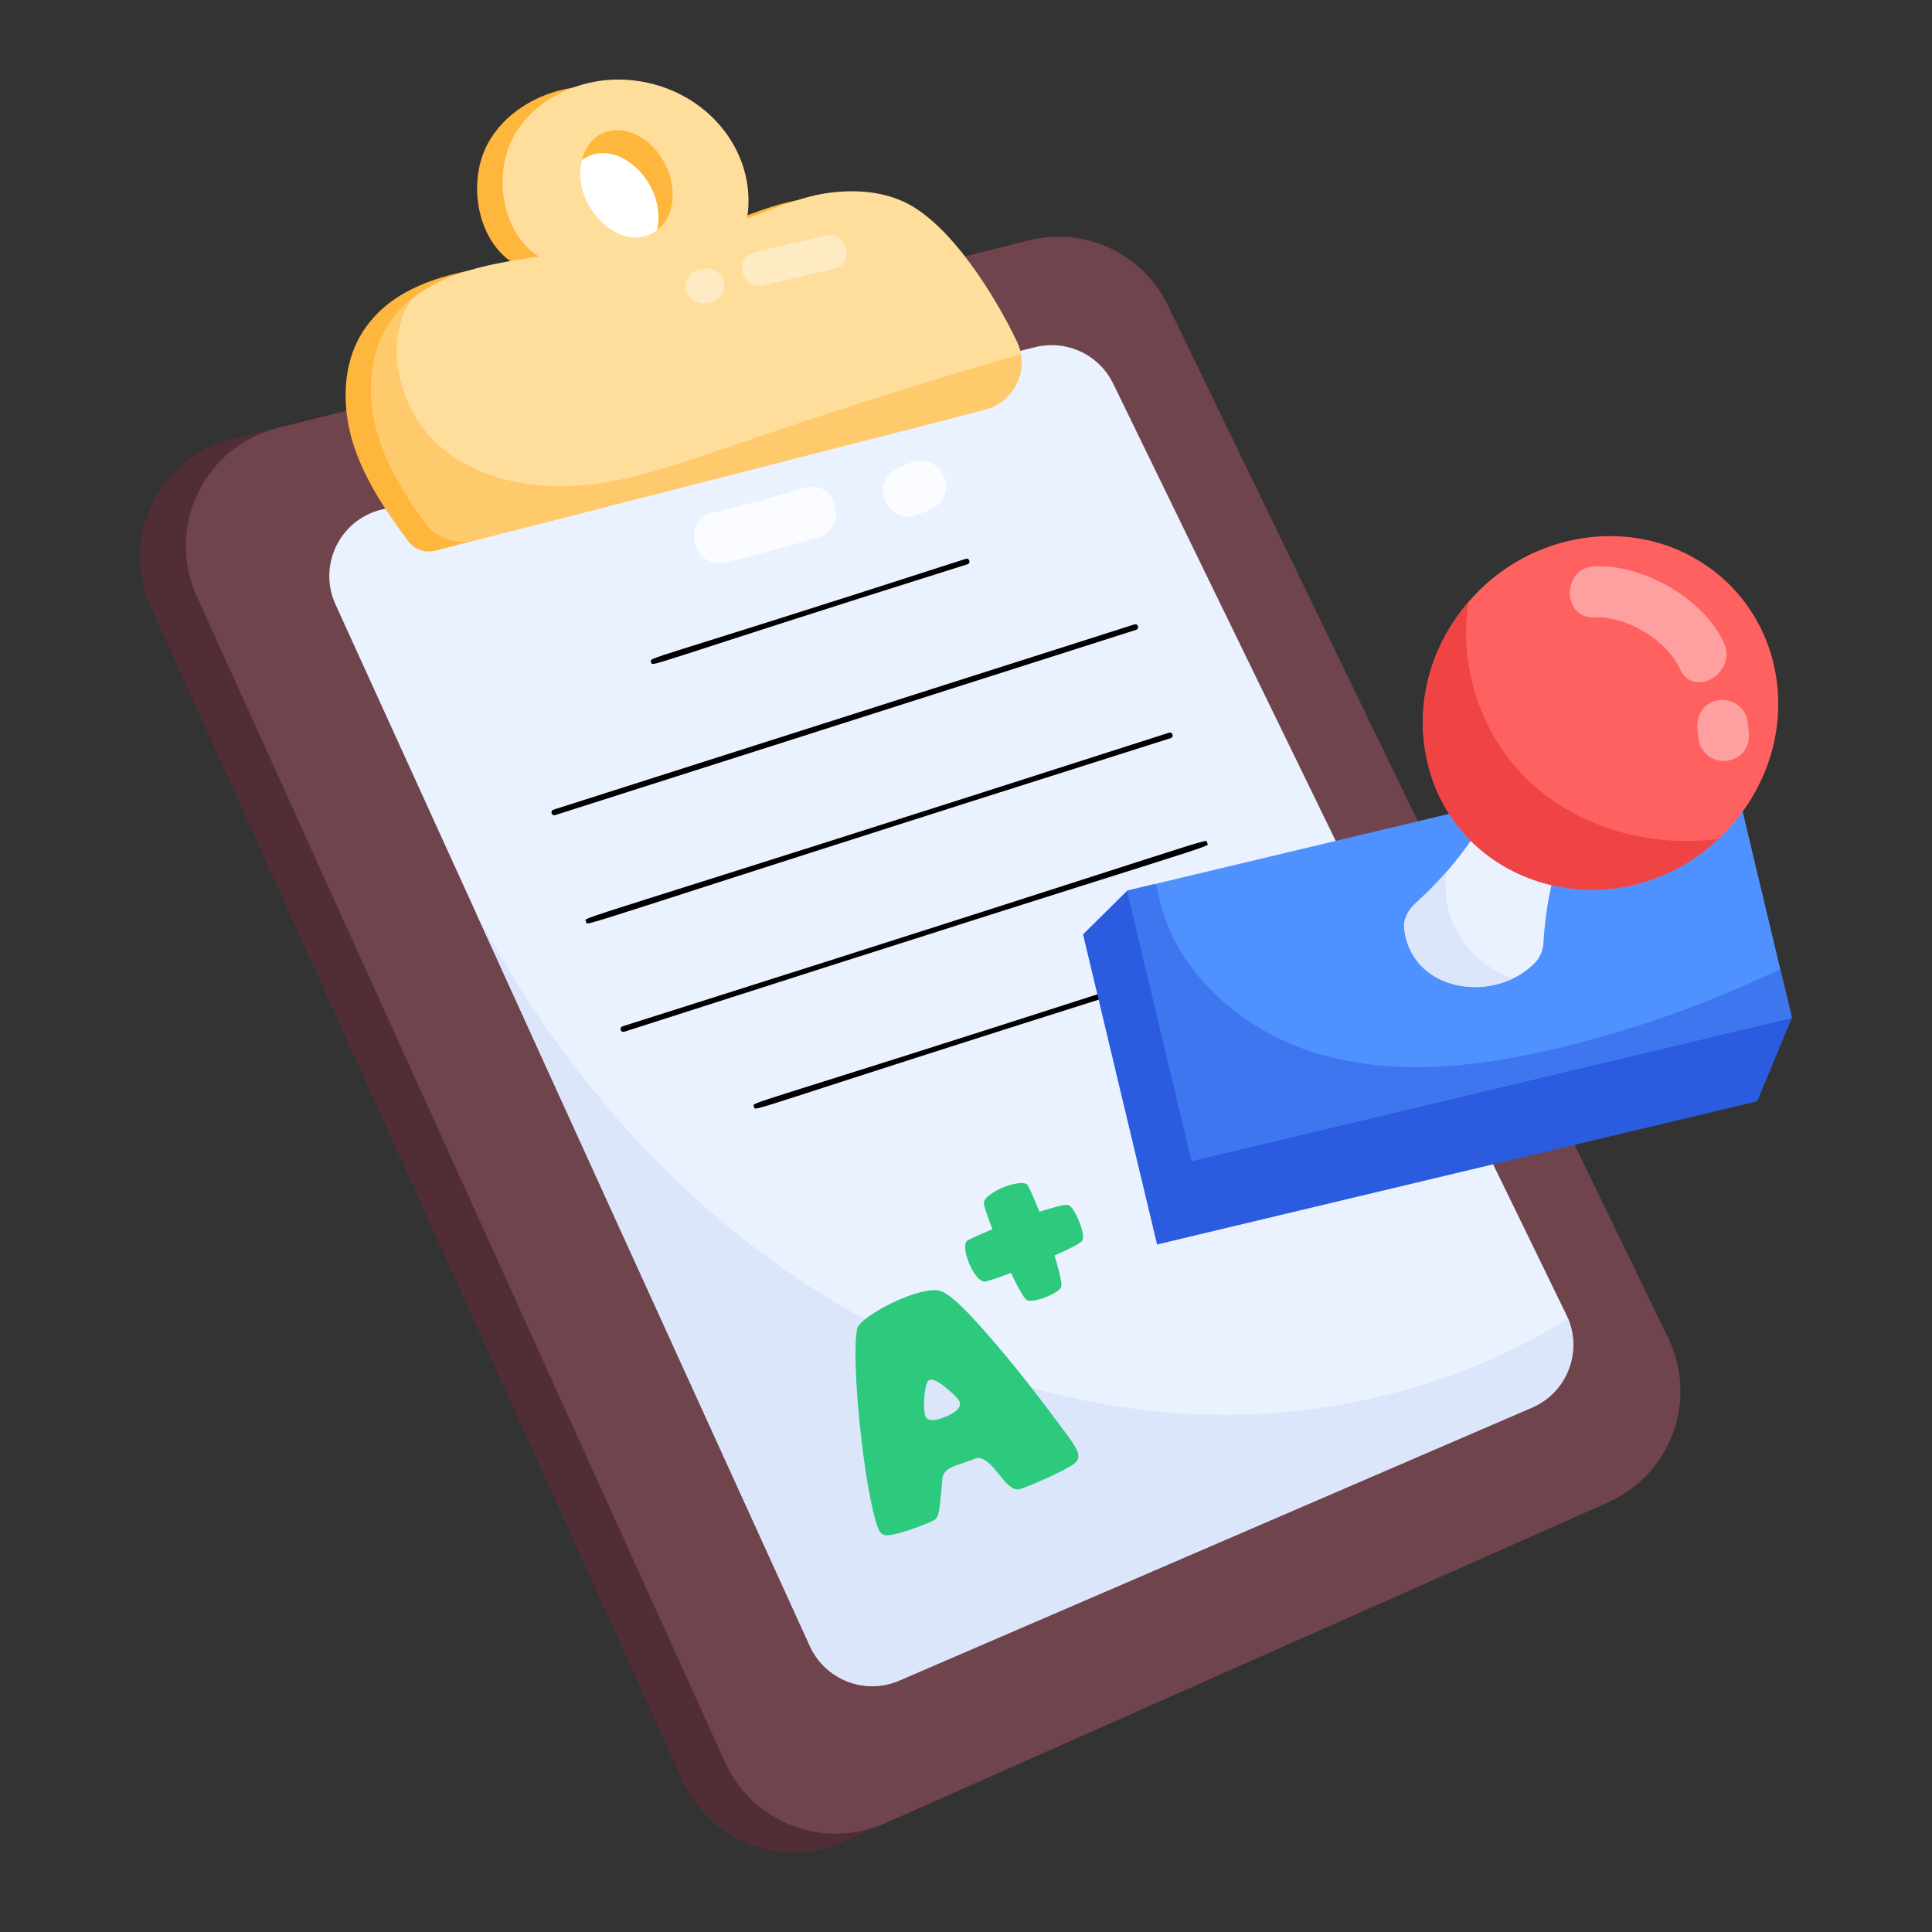 <svg id="Layer_1" enable-background="new 0 0 170 170" viewBox="0 0 170 170" xmlns="http://www.w3.org/2000/svg"><rect x="0" y="0" width="170" height="170" fill="#333333" stroke="none"/><g id="_x33_9"><g><path d="m137.78 133.849-63.614 28.233c-5.374 2.385-11.677-.035-14.117-5.421l-46.751-103.182c-2.773-6.12.646-13.242 7.131-14.856l66.1-16.445c4.917-1.223 10.03 1.185 12.251 5.77l44.264 91.394c2.653 5.477.267 12.051-5.264 14.506z" fill="#512e35"/></g><g><path d="m141.503 132.192-63.613 28.235c-5.374 2.385-11.665-.01-14.092-5.366l-46.489-102.604c-2.757-6.086.673-13.182 7.155-14.802l66.072-16.507c4.915-1.228 10.018 1.158 12.227 5.717l44.03 90.876c2.639 5.446.241 11.995-5.29 14.45z" fill="#70444d"/></g><g><path d="m134.804 123.854-55.677 24.019c-3.004 1.3-6.498-.049-7.859-3.028-.793-1.742 6.649 14.598-41.748-91.662-1.557-3.421.368-7.43 4.022-8.337l57.54-14.296c2.759-.687 5.628.65 6.866 3.2l39.885 81.952c.049.11.11.221.147.331 1.251 3.004-.135 6.511-3.176 7.823z" fill="#ebf2ff"/></g><g><path d="m134.804 123.854-55.677 24.019c-3.004 1.3-6.498-.049-7.859-3.028l-29.426-64.615c14.96 28.086 39.134 42.85 62.665 44.176 11.66.65 23.602-2.232 33.472-8.374 1.251 3.004-.135 6.511-3.176 7.823z" fill="#dbe6fa"/></g><g><g><path d="m57.292 58.266c-.15-.47-1.107.212 27.691-9.095.318-.099.466.376.152.477-28.916 9.097-27.694 9.083-27.844 8.618z"/></g><g><path d="m48.697 71.246 51.125-16.305c.317-.1.467.376.152.477l-51.125 16.305c-.324.1-.46-.378-.152-.477z"/></g><g><path d="m51.574 81.092c-.151-.473-2.89.783 51.287-16.619.319-.098.465.377.152.477-54.246 17.173-51.285 16.621-51.439 16.143z"/></g><g><path d="m54.852 90.797c-.106 0-.204-.067-.238-.174-.042-.132.031-.272.162-.314 54.234-17.173 51.289-16.615 51.439-16.143.151.473 2.889-.783-51.287 16.619-.025.008-.051.012-.076.012z"/></g><g><path d="m66.348 97.382c-.148-.464-1.63.38 33.897-11.073.132-.042.272.03.314.162s-.031.272-.162.314c-35.44 11.177-33.897 11.072-34.049 10.597z"/></g></g><g><g><g><path d="m77.749 135.046c-.21-.103-.362-.268-.455-.495-1.211-3.066-2.439-14.625-1.879-17.624.225-1.109 5.756-3.995 7.455-3.297.604.264 1.48 1.01 2.628 2.238 2.332 2.496 4.894 5.697 6.936 8.436 2.503 3.359 3.14 3.903 1.705 4.737-1.501.868-4.001 1.896-4.438 2-1.307.268-2.39-3.059-3.845-2.722-1.284.581-2.835.679-2.925 1.764-.264 2.966-.318 3.405-.693 3.648-.48.309-3.944 1.638-4.489 1.314zm3.82-13.379c-.251.594-.415 2.657-.061 3.087.249.305.822.271 1.718-.102.896-.374 1.309-.778 1.238-1.212-.044-.264-.491-.738-1.341-1.421-.85-.683-1.369-.8-1.555-.352z" fill="#2dc97d"/></g></g><g><g><path d="m93.943 106.022c.26.02.567.436.924 1.248.356.812.492 1.417.408 1.817-.03.128-.29.321-.779.58-.489.259-1.057.528-1.703.807.105.347.713 2.368.586 2.702-.026.262-.418.556-1.176.882-.758.327-1.352.45-1.783.371-.36-.061-1.295-2.083-1.451-2.419-.489.182-1.699.617-2.179.741-.628.172-1.25-.954-1.502-1.551-.222-.525-.628-1.804-.125-2.073.573-.298 1.567-.717 2.162-.968-.178-.462-.633-1.673-.743-2.158-.059-.263.091-.535.449-.816.739-.581 1.759-.975 2.613-1.072.44-.05.714.024.82.224.314.613.738 1.649.995 2.288.59-.187 1.121-.342 1.592-.465.471-.123.768-.169.89-.137z" fill="#2dc97d"/></g></g></g><g><path d="m38.285 48.455c-.892.229-1.833-.109-2.38-.85-1.864-2.523-3.643-5.133-4.67-8.085-1.194-3.432-1.23-7.465.788-10.486 2.867-4.292 8.353-5.192 13.141-5.88-3.26-2.076-4.08-7.299-2.166-10.656s5.997-5.131 9.855-4.898c6.826.414 11.613 6.181 10.64 12.199 2.209-.801 4.585-1.855 6.908-2.211 2.323-.356 4.776-.238 6.907.752 3.992 1.853 7.819 7.994 9.703 11.816 1.31 2.657-.12 5.849-2.99 6.584z" fill="#ffb63c"/></g><g><path d="m86.631 36.066-44.74 11.464c-1.741.441-3.568-.221-4.598-1.68-1.545-2.158-2.955-4.414-3.813-6.903-1.201-3.433-1.238-7.467.785-10.483 2.893-4.306 8.39-5.196 13.144-5.885-3.261-2.072-4.083-7.295-2.17-10.655 1.913-3.36 5.996-5.137 9.858-4.904 6.737.409 11.617 6.106 10.642 12.2 2.207-.797 4.586-1.851 6.903-2.207 2.317-.356 4.782-.233 6.903.748 4.089 1.894 8.052 8.326 9.956 12.334.172.356.282.711.331 1.067.393 2.146-.969 4.34-3.2 4.904z" fill="#ffde9b"/></g><g><path d="m57.34 20.569c-1.888.956-4.414-.245-5.64-2.673-1.366-2.731-.417-5.314 1.214-6.118 1.888-.944 4.414.245 5.628 2.685 1.085 2.158.917 4.966-1.201 6.106z" fill="#ffb63c"/></g><g><path d="m57.806 20.274c-3.059 2.296-7.624-2.067-6.621-6.167 3.064-2.299 7.592 2.062 6.621 6.167z" fill="#fff"/></g><g><path d="m157.67 89.559-3.047 7.346-52.81 12.599-6.515-27.288 3.893-3.849 2.316 2.367 46.601-11.118 4.328 18.119z" fill="#2b5bde"/></g><g><path d="m157.671 89.561-52.808 12.592-5.677-23.786c67.708-16.145 49.671-11.844 52.808-12.592.581 2.432-2.103-8.81 5.677 23.786z" fill="#4f91ff"/></g><g><path d="m137.501 74.382c-.969 2.832-1.545 5.738-1.692 8.607-.037.601-.27 1.226-.723 1.704-3.504 3.653-10.852 2.68-11.525-2.955-.098-.809.319-1.655.993-2.256 2.811-2.53 5.053-5.429 6.682-8.448z" fill="#ebf2ff"/></g><g><path d="m151.221 73.805c-9.23 8.672-24.142 4.156-25.871-8.104-.662-4.684.883-9.282 3.862-12.727 2.366-2.771 5.665-4.794 9.478-5.517 8.546-1.631 16.442 3.887 17.631 12.334.748 5.297-1.324 10.483-5.1 14.014z" fill="#ff6161"/></g><g><path d="m151.221 73.805c-9.23 8.672-24.142 4.156-25.871-8.104-.662-4.684.883-9.282 3.862-12.727-.907 5.628 1.116 11.746 5.284 15.718 4.377 4.169 10.74 5.922 16.724 5.113z" fill="#f04444"/></g><g><path d="m133.088 86.115c-3.727 1.778-8.963.343-9.527-4.377-.098-.809.319-1.655.993-2.256.981-.883 1.913-1.827 2.771-2.82-.659 4.03 1.55 7.814 5.763 9.453z" fill="#dbe6fa"/></g><g><path d="m157.671 89.561-52.808 12.592-5.677-23.786 2.342-.564.27.135c1.018 7.136 7.258 12.727 14.161 14.774 6.915 2.06 14.357 1.153 21.358-.539 6.658-1.618 13.144-3.924 19.323-6.903z" fill="#3d76ef"/></g><g><path d="m86.631 36.066-44.74 11.464c-1.741.441-3.568-.221-4.598-1.68-1.545-2.158-2.955-4.414-3.813-6.903-1.56-4.459-1.118-9.407 2.673-12.555-2.44 3.752-1.054 9.502 2.219 12.567 3.274 3.065 8.055 4.095 12.531 3.764 7.609-.563 12.195-3.806 38.928-11.562.393 2.146-.969 4.34-3.2 4.904z" fill="#ffca6c"/></g><g opacity=".8"><g><path d="m63.866 49.477c2.728-.663 5.435-1.401 8.123-2.213 2.765-.836 1.587-5.181-1.196-4.339-2.688.813-5.395 1.55-8.123 2.213-2.813.684-1.622 5.024 1.196 4.339z" fill="#fff"/></g></g><g opacity=".8"><g><path d="m80.542 45.361c.353-.133.707-.265 1.06-.398 1.099-.412 1.969-1.539 1.571-2.768-.348-1.075-1.588-2.014-2.768-1.571-.353.133-.707.265-1.06.398-1.099.412-1.969 1.539-1.571 2.768.348 1.074 1.588 2.014 2.768 1.571z" fill="#fff"/></g></g><g opacity=".4"><g><path d="m140.303 54.325c2.821-.125 6.368 1.976 7.512 4.536 1.179 2.639 5.058.353 3.886-2.271-1.745-3.908-7.148-6.954-11.397-6.765-2.884.128-2.9 4.629 0 4.5z" fill="#fff"/></g></g><g opacity=".4"><g><path d="m149.387 64.431c.04.293.079.585.119.878.07.516.609 1.096 1.034 1.345 1.111.65 2.551.191 3.078-.807.427-.808.263-1.467.108-2.612-.07-.516-.609-1.096-1.034-1.345-1.383-.809-3.651-.017-3.305 2.541z" fill="#fff"/></g></g><g opacity=".4"><g><path d="m73.431 23.634c1.879-.441 1.084-3.334-.798-2.893-2.092.491-4.184.981-6.276 1.472-1.879.441-1.084 3.334.798 2.893 2.092-.491 4.184-.981 6.276-1.472z" fill="#fff"/></g></g><g opacity=".4"><g><path d="m61.834 26.69c1.299.069 2.122-.951 1.846-1.952-.207-.752-1.073-1.304-1.845-1.048.18.01.18.01-.001 0-.785-.042-1.535.72-1.5 1.5.065 1.454 1.6 1.545 1.5 1.5z" fill="#fff"/></g></g></g></svg>